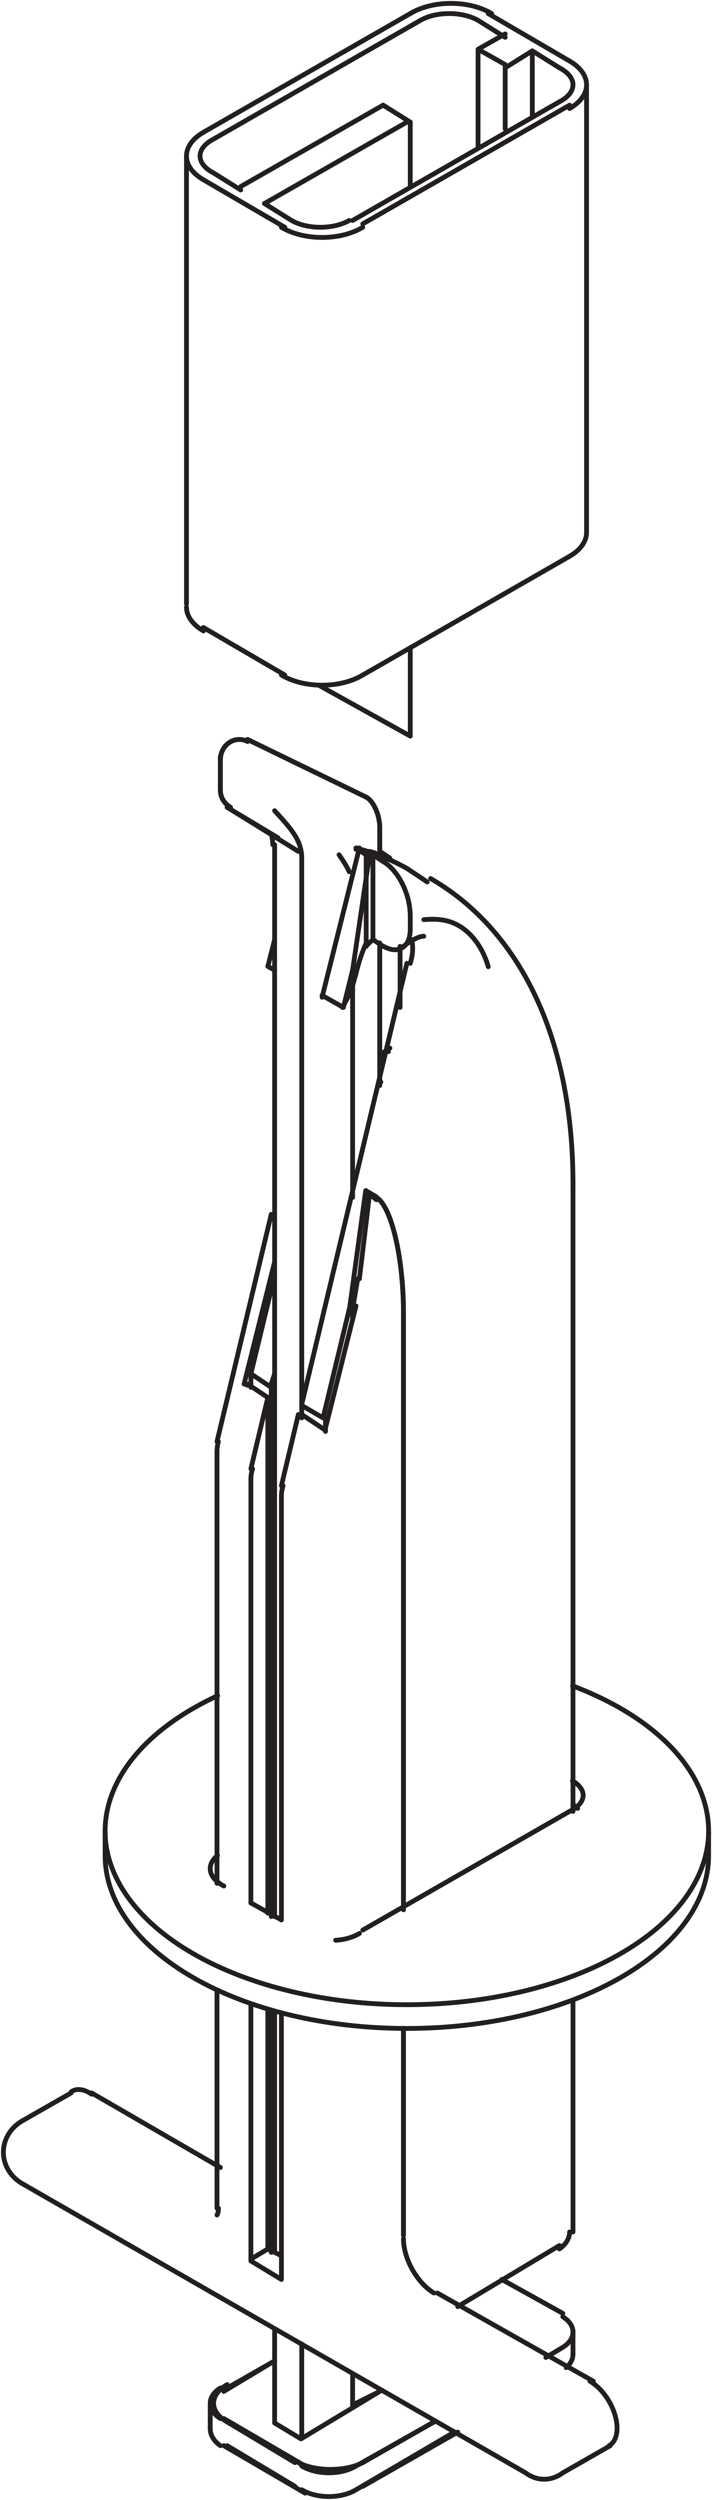 <?xml version="1.0" encoding="UTF-8"?>
<svg width="210px" height="737px" viewBox="0 0 210 737" version="1.1" xmlns="http://www.w3.org/2000/svg" xmlns:xlink="http://www.w3.org/1999/xlink">
    <!-- Generator: Sketch 51.3 (57544) - http://www.bohemiancoding.com/sketch -->
    <title>Group 21</title>
    <desc>Created with Sketch.</desc>
    <defs></defs>
    <g id="Page-2" stroke="none" stroke-width="1" fill="none" fill-rule="evenodd" stroke-linecap="round" stroke-linejoin="round">
        <g id="Group-21" transform="translate(1, 1)" stroke="#231F20" stroke-width="1.417">
            <path d="M64,232 C64,234.028 65.133,235.914 67,237" id="Stroke-1"></path>
            <path d="M66,237 L87,250" id="Stroke-3"></path>
            <path d="M72,217 L107,234" id="Stroke-5"></path>
            <path d="M64,232 L64,222" id="Stroke-7"></path>
            <path d="M111,310.85 L112.464,310" id="Stroke-9"></path>
            <path d="M168,693 L168,686" id="Stroke-11"></path>
            <path d="M72,217.591 C70.27,216.699 68.235,216.823 66.61,217.922 C64.986,219.021 64,220.937 64,223" id="Stroke-13"></path>
            <path d="M61,715 L61,708" id="Stroke-15"></path>
            <path d="M113.56,309.01 C112.978,308.964 112.448,309.074 112,309.332" id="Stroke-17"></path>
            <path d="M103,699 L103,708" id="Stroke-19"></path>
            <path d="M103,289 L103,352" id="Stroke-21"></path>
            <path d="M111.316,318 L111,318.034" id="Stroke-23"></path>
            <path d="M111,251 L111,243" id="Stroke-25"></path>
            <path d="M111,319 L111,277" id="Stroke-27"></path>
            <path d="M89,734 L65,720" id="Stroke-29"></path>
            <path d="M133,716 L104,733" id="Stroke-31"></path>
            <path d="M61,715 C61,716.876 62.079,718.675 64,720" id="Stroke-33"></path>
            <path d="M88,733 C92.419,735.667 99.581,735.667 104,733" id="Stroke-35"></path>
            <path d="M103,708 L111,704" id="Stroke-37"></path>
            <path d="M160,694 L165,691" id="Stroke-39"></path>
            <path d="M104,726 L127,713" id="Stroke-41"></path>
            <path d="M65,712 L89,726" id="Stroke-43"></path>
            <path d="M80,695 L65,704" id="Stroke-45"></path>
            <path d="M165,681 L147,671" id="Stroke-47"></path>
            <path d="M66,237 L81,246" id="Stroke-49"></path>
            <path d="M72,217 L107,234" id="Stroke-51"></path>
            <path d="M64,232 L64,222" id="Stroke-53"></path>
            <path d="M111,310.85 L112.464,310" id="Stroke-55"></path>
            <path d="M166,697 C167.296,695.857 168,694.45 168,693" id="Stroke-57"></path>
            <path d="M88,726 C92.419,728.667 99.581,728.667 104,726" id="Stroke-59"></path>
            <path d="M80,564 L80,248" id="Stroke-61"></path>
            <path d="M64,703 C60,705.486 60,709.514 64,712" id="Stroke-63"></path>
            <path d="M80,663 L80,592" id="Stroke-65"></path>
            <path d="M80,713 L80,686" id="Stroke-67"></path>
            <path d="M165,691 C169,688.515 169,684.485 165,682" id="Stroke-69"></path>
            <path d="M64,232 C64,234.028 65.133,235.914 67,237" id="Stroke-71"></path>
            <path d="M72,217.591 C70.27,216.699 68.235,216.823 66.61,217.922 C64.986,219.021 64,220.937 64,223" id="Stroke-73"></path>
            <path d="M88,690 L88,717" id="Stroke-75"></path>
            <path d="M113.56,309.01 C112.978,308.964 112.448,309.074 112,309.332" id="Stroke-77"></path>
            <path d="M88,252 L88,416" id="Stroke-79"></path>
            <path d="M66,702 C60.667,705.038 60.667,709.962 66,713" id="Stroke-81"></path>
            <path d="M111,251 L111,243" id="Stroke-83"></path>
            <path d="M111,319 L111,277" id="Stroke-85"></path>
            <polyline id="Stroke-87" points="111 704 87.778 718 80 713.309"></polyline>
            <path d="M87,725 C92.246,727.667 100.754,727.667 106,725" id="Stroke-89"></path>
            <path d="M106,725 L127,713" id="Stroke-91"></path>
            <path d="M80,695 L66,703" id="Stroke-93"></path>
            <path d="M66,713 L86,725" id="Stroke-95"></path>
            <path d="M86,732 L66,720" id="Stroke-97"></path>
            <path d="M134,716 L106,732" id="Stroke-99"></path>
            <path d="M107.346,250 L107,250.39" id="Stroke-101"></path>
            <path d="M168,533 L168,348" id="Stroke-103"></path>
            <path d="M109,276 C108.319,276.59 107.651,277.23 107,277.91" id="Stroke-105"></path>
            <path d="M104.346,249 C104.23,249.128 104.116,249.258 104,249.39" id="Stroke-107"></path>
            <path d="M120,283 C120.78,280.448 120.924,278.039 120.418,276" id="Stroke-109"></path>
            <path d="M168,657 L168,589" id="Stroke-111"></path>
            <path d="M125,259 L119,255" id="Stroke-113"></path>
            <path d="M164,662 C165.921,660.674 167,658.876 167,657" id="Stroke-115"></path>
            <path d="M107,357 L107,350" id="Stroke-117"></path>
            <path d="M109.658,250.47 C109.108,250.308 108.556,250.15 108,250" id="Stroke-119"></path>
            <path d="M119,255 C114.33,252.403 109.317,250.399 104,249" id="Stroke-121"></path>
            <path d="M103,388 L103,384" id="Stroke-123"></path>
            <path d="M114,252 C113.02,251.299 112.02,250.633 111,250" id="Stroke-125"></path>
            <path d="M63.198,498.901 C33.179,512.804 22.122,536.243 35.803,556.971 C49.483,577.7 84.792,591.007 123.281,589.94 C161.769,588.875 194.694,573.676 204.847,552.287 C215.003,530.897 200.081,508.178 167.88,496" id="Stroke-127"></path>
            <path d="M30,546 C30,574.167 69.847,597 119.001,597 C168.154,597 208,574.167 208,546" id="Stroke-129"></path>
            <path d="M80,375 L73,404" id="Stroke-131"></path>
            <polyline id="Stroke-133" points="102 256 101.857 255.688 101.784 255.532 101.709 255.377 101.63 255.223 101.549 255.068 101.468 254.912 101.384 254.757 101.213 254.446 101.035 254.137 100.85 253.826 100.66 253.517 100.464 253.203 100.265 252.891 100.06 252.577 99.855 252.265 99.644 251.952 99.432 251.637 99.216 251.318 99 251"></polyline>
            <path d="M95,421 L95,417" id="Stroke-135"></path>
            <path d="M169.374,532.12 C168.966,531.728 168.508,531.354 168,531" id="Stroke-137"></path>
            <path d="M73,404 L73,408" id="Stroke-139"></path>
            <path d="M167,533 C171.987,530.557 172.356,526.657 167.853,524" id="Stroke-141"></path>
            <path d="M79,408 L73,404" id="Stroke-143"></path>
            <path d="M63.23,554 C63.152,554.07 63.074,554.142 63,554.212" id="Stroke-145"></path>
            <polyline id="Stroke-147" points="88 413.353 94.286 417 102.143 384.414 106.859 350 110 351.823"></polyline>
            <polyline id="Stroke-149" points="104 286 102.537 291.214 100 296"></polyline>
            <polyline id="Stroke-151" points="94 292.453 100.28 296 103 285 103 291.363"></polyline>
            <path d="M108,251 L103,285" id="Stroke-153"></path>
            <polyline id="Stroke-155" points="80 285 78 283.896 80 276"></polyline>
            <path d="M63.146,546 C59.698,548.859 60.469,552.602 65,555" id="Stroke-157"></path>
            <polyline id="Stroke-159" points="107 251 104 249 107 250.997"></polyline>
            <path d="M120,269 L120,273" id="Stroke-161"></path>
            <path d="M112,278 L109,276" id="Stroke-163"></path>
            <polyline id="Stroke-165" points="107 251 107 251.003 107 278"></polyline>
            <path d="M109,251 L109,276" id="Stroke-167"></path>
            <polyline id="Stroke-169" points="105 249 105 249 94 293"></polyline>
            <path d="M98,571 C100.646,570.846 103.121,570.139 105,569" id="Stroke-171"></path>
            <path d="M119,283 L88,413" id="Stroke-173"></path>
            <path d="M167,31 C173.667,27.133 173.667,20.865 167,17" id="Stroke-175"></path>
            <path d="M88,413 L88,417" id="Stroke-177"></path>
            <path d="M79,564 L79,408" id="Stroke-179"></path>
            <path d="M82,66 C88.627,70 99.373,70 106,66" id="Stroke-181"></path>
            <path d="M62,40 C56.667,42.762 56.667,47.238 62,50" id="Stroke-183"></path>
            <path d="M79,663 L79,592" id="Stroke-185"></path>
            <path d="M79,407 L80,404" id="Stroke-187"></path>
            <path d="M117,296 L117,278" id="Stroke-189"></path>
            <polyline id="Stroke-191" points="111 243 110.997 242.751 110.989 242.5 110.974 242.247 110.956 241.993 110.932 241.734 110.902 241.476 110.868 241.214 110.827 240.953 110.781 240.691 110.732 240.426 110.675 240.166 110.615 239.903 110.551 239.646 110.48 239.386 110.405 239.127 110.327 238.875 110.242 238.624 110.154 238.373 110.061 238.127 109.964 237.883 109.864 237.645 109.76 237.41 109.653 237.183 109.542 236.955 109.425 236.737 109.309 236.522 109.187 236.314 109.062 236.113 108.938 235.915 108.808 235.728 108.679 235.545 108.545 235.372 108.41 235.205 108.273 235.045 108.135 234.893 107.997 234.751 107.855 234.617 107.713 234.492 107.571 234.373 107.428 234.266 107.284 234.168 107.141 234.079 107 234"></polyline>
            <path d="M111,310 L114,308" id="Stroke-193"></path>
            <path d="M85,64 C89.694,66.667 97.304,66.667 102,64" id="Stroke-195"></path>
            <path d="M134,679 L164,661" id="Stroke-197"></path>
            <path d="M118,597 L118,658" id="Stroke-199"></path>
            <path d="M118,386 L118,562" id="Stroke-201"></path>
            <path d="M109,251 L112,253" id="Stroke-203"></path>
            <path d="M107,251 L104,249" id="Stroke-205"></path>
            <path d="M30,539 L30,546" id="Stroke-207"></path>
            <path d="M208,539 L208,546" id="Stroke-209"></path>
            <path d="M73,560 L82,565" id="Stroke-211"></path>
            <path d="M65,555 L65.01,555.006" id="Stroke-213"></path>
            <path d="M106,568 L167,533" id="Stroke-215"></path>
            <polyline id="Stroke-217" points="79 245 79.05 245.165 79.098 245.332 79.144 245.503 79.188 245.679 79.226 245.855 79.262 246.036 79.294 246.216 79.328 246.403 79.356 246.594 79.378 246.784 79.4 246.979 79.418 247.177 79.432 247.378 79.444 247.583 79.446 247.791 79.45 248"></polyline>
            <path d="M172,24 L172,156" id="Stroke-219"></path>
            <polyline id="Stroke-221" points="88 252 87.997 251.75 87.992 251.502 87.976 251.26 87.963 251.019 87.939 250.782 87.914 250.549 87.885 250.316 87.85 250.088 87.813 249.863 87.77 249.642 87.724 249.421 87.674 249.204 87.62 248.992 87.564 248.781 87.502 248.57 87.44 248.361 87.371 248.156 87.299 247.952 87.221 247.746 87.141 247.541 87.058 247.34 86.969 247.133 86.876 246.93 86.782 246.729 86.681 246.526 86.578 246.324 86.469 246.121 86.356 245.918 86.241 245.714 86.121 245.511 85.996 245.306 85.869 245.102 85.736 244.895 85.6 244.691 85.46 244.483 85.316 244.274 85.166 244.063 85.015 243.854 84.857 243.641 84.695 243.429 84.531 243.212 84.362 242.995 84.189 242.776 84.01 242.554 83.83 242.332 83.646 242.108 83.551 241.992 83.453 241.876 83.356 241.758 83.255 241.644 83.051 241.405 82.842 241.163 82.629 240.917 82.415 240.674 81.983 240.185 81.764 239.943 81.549 239.701 81.336 239.465 81.126 239.234 81.022 239.121 80.921 239.009 80.821 238.9 80.72 238.79 80.626 238.683 80.528 238.579 80.436 238.475 80.345 238.376 80.255 238.278 80.166 238.183 80.083 238.089 80 238"></polyline>
            <path d="M54,45 L54,177" id="Stroke-223"></path>
            <path d="M106,65 L167,30" id="Stroke-225"></path>
            <path d="M59,38 C52.333,41.867 52.333,48.135 59,52" id="Stroke-227"></path>
            <path d="M59,52 L83,66" id="Stroke-229"></path>
            <path d="M144,3 C137.373,-1 126.627,-1 120,3" id="Stroke-231"></path>
            <path d="M103,64 L164,29" id="Stroke-233"></path>
            <path d="M123,5 L62,40" id="Stroke-235"></path>
            <path d="M164,29 C169.333,26.238 169.333,21.762 164,19" id="Stroke-237"></path>
            <path d="M112,30 L120,35" id="Stroke-239"></path>
            <path d="M140,5 C135.305,2.333 127.695,2.333 123,5" id="Stroke-241"></path>
            <path d="M70,54 L112,30" id="Stroke-243"></path>
            <path d="M77,59 L119,35" id="Stroke-245"></path>
            <path d="M120,190 L120,216" id="Stroke-247"></path>
            <path d="M120,35 L120,54" id="Stroke-249"></path>
            <path d="M93,201 L120,216" id="Stroke-251"></path>
            <path d="M120,3 L59,38" id="Stroke-253"></path>
            <path d="M167,17 L143,3" id="Stroke-255"></path>
            <polyline id="Stroke-257" points="164 19 156 14 148 19"></polyline>
            <path d="M156,14 L156,33" id="Stroke-259"></path>
            <path d="M62,50 L70,55" id="Stroke-261"></path>
            <path d="M77,59 L85,64" id="Stroke-263"></path>
            <path d="M111.316,318 L111,318.034" id="Stroke-265"></path>
            <polyline id="Stroke-267" points="148 9 140 13.517 148 18.033 148 37"></polyline>
            <path d="M82,198 C88.627,202 99.373,202 106,198" id="Stroke-269"></path>
            <path d="M140,14 L140,42" id="Stroke-271"></path>
            <path d="M148,10 L140,5" id="Stroke-273"></path>
            <polyline id="Stroke-275" points="118 278 118.152 277.877 118.308 277.755 118.462 277.639 118.613 277.522 118.767 277.41 118.917 277.3 119.065 277.191 119.215 277.089 119.362 276.987 119.509 276.888 119.652 276.793 119.797 276.695 119.939 276.606 120.081 276.517 120.221 276.433 120.36 276.348 120.495 276.271 120.631 276.194 120.763 276.118 120.895 276.049 121.024 275.977 121.152 275.911 121.278 275.849 121.402 275.789 121.523 275.731 121.643 275.674 121.758 275.619 121.872 275.569 121.986 275.524 122.095 275.476 122.204 275.433 122.307 275.392 122.41 275.353 122.509 275.319 122.606 275.287 122.697 275.254 122.788 275.225 122.876 275.199 122.961 275.177 123.043 275.152 123.119 275.131 123.196 275.112 123.266 275.097 123.336 275.079 123.401 275.068 123.463 275.057 123.525 275.045 123.578 275.036 123.63 275.028 123.68 275.021 123.724 275.016 123.765 275.013 123.804 275.006 123.839 275.006 123.868 275.003 123.897 275.003 123.92 275 123.941 275 123.959 275 123.974 275 123.985 275.003 123.992 275.003 123.997 275.003 124 275.003"></polyline>
            <path d="M59,184 L83,198" id="Stroke-277"></path>
            <path d="M106,198 L167,163" id="Stroke-279"></path>
            <polyline id="Stroke-281" points="111 243 110.997 242.751 110.989 242.5 110.974 242.247 110.956 241.993 110.932 241.734 110.902 241.476 110.868 241.214 110.827 240.953 110.781 240.691 110.732 240.426 110.675 240.166 110.615 239.903 110.551 239.646 110.48 239.386 110.405 239.127 110.327 238.875 110.242 238.624 110.154 238.373 110.061 238.127 109.964 237.883 109.864 237.645 109.76 237.41 109.653 237.183 109.542 236.955 109.425 236.737 109.309 236.522 109.187 236.314 109.062 236.113 108.938 235.915 108.808 235.728 108.679 235.545 108.545 235.372 108.41 235.205 108.273 235.045 108.135 234.893 107.997 234.751 107.855 234.617 107.713 234.492 107.571 234.373 107.428 234.266 107.284 234.168 107.141 234.079 107 234"></polyline>
            <polyline id="Stroke-283" points="110 352 110.14 352.085 110.281 352.178 110.425 352.283 110.565 352.393 110.707 352.516 110.845 352.645 110.985 352.785 111.127 352.935 111.268 353.091 111.405 353.257 111.542 353.431 111.681 353.615 111.818 353.807 111.957 354.008 112.095 354.217 112.23 354.436 112.364 354.663 112.5 354.894 112.633 355.138 112.767 355.391 112.899 355.648 113.029 355.915 113.158 356.192 113.287 356.472 113.416 356.764 113.543 357.063 113.669 357.371 113.796 357.681 113.919 358.002 114.041 358.331 114.16 358.668 114.282 359.011 114.4 359.36 114.518 359.716 114.635 360.079 114.748 360.449 114.861 360.825 114.971 361.209 115.083 361.598 115.189 361.995 115.296 362.393 115.403 362.8 115.506 363.214 115.607 363.634 115.707 364.058 115.805 364.487 115.902 364.923 115.995 365.361 116.089 365.806 116.178 366.258 116.268 366.714 116.354 367.172 116.44 367.636 116.523 368.104 116.603 368.576 116.681 369.053 116.758 369.533 116.833 370.016 116.905 370.504 116.975 370.995 117.044 371.489 117.109 371.985 117.173 372.487 117.234 372.99 117.293 373.494 117.35 374 117.406 374.515 117.457 375.027 117.507 375.54 117.555 376.054 117.601 376.573 117.644 377.094 117.684 377.615 117.721 378.136 117.759 378.66 117.791 379.184 117.821 379.708 117.85 380.232 117.877 380.76 117.899 381.287 117.92 381.811 117.939 382.338 117.957 382.862 117.968 383.388 117.981 383.912 117.989 384.436 117.994 384.958 118 385.479 118 386"></polyline>
            <path d="M167,163 C170.201,161.144 172,158.626 172,156" id="Stroke-285"></path>
            <path d="M20,616 L6,624" id="Stroke-287"></path>
            <path d="M179,720 L165,728" id="Stroke-289"></path>
            <path d="M154,728 L6,643" id="Stroke-291"></path>
            <polyline id="Stroke-293" points="168 348 167.997 347.063 167.989 346.128 167.976 345.198 167.961 344.267 167.937 343.337 167.909 342.411 167.874 341.49 167.838 340.57 167.796 339.651 167.747 338.737 167.694 337.824 167.639 336.912 167.573 336.005 167.506 335.103 167.435 334.201 167.355 333.302 167.272 332.404 167.182 331.513 167.09 330.623 166.991 329.733 166.889 328.848 166.779 327.969 166.666 327.089 166.548 326.215 166.424 325.341 166.294 324.471 166.161 323.606 166.019 322.74 165.875 321.882 165.726 321.026 165.57 320.173 165.409 319.321 165.246 318.475 165.076 317.632 164.897 316.792 164.717 315.954 164.533 315.119 164.342 314.291 164.145 313.465 163.943 312.641 163.737 311.82 163.524 311.002 163.307 310.191 163.088 309.381 162.858 308.578 162.626 307.777 162.386 306.978 162.144 306.184 161.895 305.394 161.644 304.608 161.383 303.823 161.118 303.046 160.85 302.271 160.577 301.5 160.296 300.734 160.01 299.97 159.72 299.21 159.423 298.455 159.123 297.706 158.819 296.959 158.505 296.216 158.189 295.477 157.866 294.744 157.538 294.014 157.208 293.29 156.869 292.568 156.527 291.852 156.18 291.138 155.827 290.431 155.468 289.728 155.104 289.028 154.733 288.335 154.358 287.644 153.979 286.96 153.596 286.28 153.205 285.603 152.809 284.931 152.408 284.265 152.001 283.608 151.588 282.95 151.174 282.298 150.753 281.653 150.323 281.009 149.892 280.373 149.457 279.743 149.013 279.118 148.564 278.494 148.112 277.879 147.654 277.268 147.191 276.665 146.721 276.063 146.251 275.47 145.769 274.879 145.287 274.296 144.797 273.718 144.306 273.145 143.805 272.579 143.303 272.017 142.795 271.462 142.281 270.913 141.764 270.368 141.238 269.83 140.71 269.296 140.178 268.77 139.64 268.248 139.097 267.734 138.549 267.225 137.995 266.722 137.438 266.226 136.876 265.735 136.311 265.25 135.738 264.774 135.166 264.302 134.583 263.834 133.998 263.378 133.408 262.924 132.815 262.479 132.215 262.038 131.614 261.605 131.007 261.178 130.396 260.759 129.779 260.343 129.161 259.935 128.536 259.535 127.91 259.142 127.278 258.753 126.642 258.376 126 258"></polyline>
            <path d="M63,554 L63,427" id="Stroke-295"></path>
            <path d="M54,178 C54,180.625 55.799,183.143 59,185" id="Stroke-297"></path>
            <path d="M63,650 L63,586" id="Stroke-299"></path>
            <path d="M63,424 L79,357" id="Stroke-301"></path>
            <path d="M78,662 L82,664" id="Stroke-303"></path>
            <path d="M78,411 L72,407" id="Stroke-305"></path>
            <path d="M64,638 L26,616" id="Stroke-307"></path>
            <path d="M5.998,624 C2.287,625.96 0,629.58 0,633.501 C0,637.42 2.287,641.042 6,643" id="Stroke-309"></path>
            <path d="M154,728 C157.403,730.532 161.597,730.534 165,728" id="Stroke-311"></path>
            <path d="M63.4,424 C63.134,424.981 63,425.988 63,427" id="Stroke-313"></path>
            <path d="M73,432 L78,411" id="Stroke-315"></path>
            <polyline id="Stroke-317" points="120 273 119.997 273.221 119.989 273.443 119.978 273.667 119.957 273.892 119.933 274.113 119.907 274.332 119.874 274.552 119.839 274.767 119.796 274.977 119.749 275.186 119.701 275.386 119.647 275.585 119.59 275.776 119.529 275.96 119.464 276.137 119.393 276.304 119.321 276.466 119.242 276.625 119.159 276.786 119.066 276.938 118.97 277.089 118.868 277.237 118.764 277.381 118.656 277.517 118.539 277.653 118.426 277.779 118.305 277.9 118.182 278.018 118.057 278.126 117.931 278.226 117.802 278.321 117.672 278.407 117.538 278.487 117.399 278.561 117.256 278.63 117.104 278.69 116.948 278.749 116.789 278.803 116.627 278.848 116.461 278.889 116.293 278.923 116.121 278.951 115.948 278.974 115.772 278.989 115.6 278.998 115.424 279 115.25 278.998 115.078 278.985 114.906 278.969 114.724 278.941 114.54 278.908 114.353 278.871 114.16 278.823 113.968 278.771 113.771 278.708 113.573 278.643 113.371 278.569 113.172 278.494 112.971 278.407 112.773 278.32 112.575 278.225 112.38 278.125 112.19 278.02 112 277.912"></polyline>
            <path d="M78,592 L78,662" id="Stroke-319"></path>
            <polyline id="Stroke-321" points="107 277 106.844 277.349 106.69 277.705 106.536 278.066 106.388 278.433 106.24 278.801 106.093 279.176 105.95 279.557 105.807 279.936 105.67 280.326 105.532 280.716 105.398 281.11 105.266 281.503 105.133 281.904 105.007 282.308 104.883 282.71 104.762 283.116 104.643 283.525 104.53 283.936 104.417 284.348 104.31 284.76 104.202 285.17 104.1 285.585 104 286"></polyline>
            <path d="M78,411 L78,563" id="Stroke-323"></path>
            <path d="M73,665 L78,662" id="Stroke-325"></path>
            <path d="M26,616.368 C23.75,614.832 21.591,614.578 20,615.664" id="Stroke-327"></path>
            <path d="M71,407 L80,371" id="Stroke-329"></path>
            <path d="M73,560 L73,435" id="Stroke-331"></path>
            <polyline id="Stroke-333" points="112 253 112.107 253.062 112.216 253.126 112.322 253.193 112.434 253.263 112.543 253.336 112.656 253.412 112.88 253.571 113.106 253.739 113.33 253.917 113.555 254.102 113.778 254.292 113.997 254.491 114.213 254.689 114.317 254.793 114.42 254.894 114.524 254.997 114.625 255.101 114.722 255.207 114.819 255.311 114.914 255.419 115.013 255.528 115.107 255.64 115.204 255.752 115.397 255.987 115.587 256.228 115.776 256.477 115.966 256.731 116.149 256.989 116.331 257.252 116.508 257.517 116.679 257.784 116.849 258.052 117.01 258.318 117.161 258.583 117.308 258.844 117.449 259.104 117.588 259.367 117.722 259.64 117.854 259.914 117.984 260.197 118.11 260.48 118.233 260.768 118.354 261.058 118.469 261.346 118.584 261.637 118.689 261.926 118.793 262.217 118.894 262.502 118.986 262.787 119.076 263.065 119.159 263.344 119.237 263.612 119.309 263.878 119.377 264.147 119.44 264.419 119.503 264.693 119.561 264.97 119.615 265.249 119.668 265.529 119.716 265.808 119.759 266.089 119.802 266.37 119.837 266.647 119.871 266.924 119.899 267.196 119.925 267.467 119.949 267.736 119.97 267.999 119.981 268.258 119.992 268.513 119.997 268.759 120 269"></polyline>
            <polyline id="Stroke-335" points="82 592.889 82 671 73 665.543 73 590"></polyline>
            <polyline id="Stroke-337" points="72 407.388 71.83 407.298 71.666 407.216 71.5 407.148 71.33 407.086 71.164 407.034 71 407"></polyline>
            <polyline id="Stroke-339" points="104.504 376 104.352 376.886 104.202 377.779 104.05 378.67 103.902 379.569 103.752 380.468 103.6 381.368 103.45 382.273 103.3 383.181 103.15 384.089 103 385"></polyline>
            <polyline id="Stroke-341" points="118 386 118 385.479 117.994 384.958 117.989 384.436 117.979 383.912 117.968 383.388 117.957 382.862 117.939 382.338 117.92 381.811 117.899 381.287 117.875 380.76 117.85 380.232 117.821 379.708 117.791 379.184 117.759 378.66 117.721 378.136 117.684 377.615 117.644 377.094 117.601 376.573 117.555 376.054 117.505 375.54 117.457 375.025 117.405 374.513 117.35 374 117.293 373.494 117.234 372.989 117.171 372.485 117.109 371.985 117.042 371.487 116.973 370.995 116.905 370.502 116.833 370.016 116.758 369.531 116.681 369.051 116.603 368.576 116.523 368.104 116.439 367.635 116.354 367.171 116.268 366.713 116.178 366.256 116.089 365.806 115.995 365.361 115.902 364.922 115.805 364.486 115.706 364.058 115.605 363.633 115.506 363.214 115.403 362.8 115.296 362.393 115.189 361.993 115.083 361.596 114.971 361.208 114.861 360.825 114.746 360.449 114.635 360.078 114.516 359.716 114.4 359.359 114.282 359.011 114.16 358.668 114.041 358.331 113.919 358.002 113.796 357.681 113.669 357.371 113.543 357.061 113.416 356.764 113.287 356.472 113.158 356.192 113.029 355.914 112.899 355.648 112.767 355.39 112.633 355.138 112.5 354.894 112.364 354.661 112.23 354.435 112.095 354.217 111.956 354.008 111.818 353.807 111.681 353.613 111.542 353.431 111.405 353.257 111.268 353.089 111.126 352.933 110.985 352.784 110.845 352.645 110.707 352.515 110.565 352.393 110.425 352.283 110.281 352.178 110.14 352.085 110 352"></polyline>
            <polyline id="Stroke-343" points="95 420.764 94.834 420.614 94.668 420.47 94.5 420.336 94.334 420.214 94.166 420.102 94 420"></polyline>
            <path d="M73.492,432 C73.166,433.043 73,434.056 73,435" id="Stroke-345"></path>
            <path d="M178.656,720 C180.945,718.681 181.629,715.11 180.391,710.95 C179.154,706.792 176.236,702.864 173,701" id="Stroke-347"></path>
            <path d="M82,440 L82,565" id="Stroke-349"></path>
            <path d="M87,416 L82,437" id="Stroke-351"></path>
            <polyline id="Stroke-353" points="124 270.128 124.39 270.095 124.776 270.065 125.157 270.043 125.536 270.024 125.909 270.011 126.279 270.003 126.645 270 127.009 270.006 127.373 270.014 127.74 270.032 128.104 270.054 128.466 270.085 128.83 270.125 129.194 270.17 129.557 270.224 129.92 270.287 130.284 270.36 130.644 270.44 131.005 270.532 131.186 270.582 131.369 270.633 131.547 270.686 131.73 270.745 131.909 270.803 132.09 270.866 132.27 270.931 132.448 271 132.627 271.071 132.808 271.145 132.988 271.221 133.166 271.303 133.345 271.385 133.523 271.472 133.703 271.562 133.879 271.653 134.057 271.75 134.237 271.849 134.413 271.952 134.591 272.056 134.767 272.165 134.947 272.278 135.123 272.395 135.298 272.513 135.474 272.635 135.65 272.762 135.827 272.89 136 273.024 136.173 273.157 136.34 273.294 136.508 273.433 136.675 273.575 136.837 273.72 137 273.865 137.159 274.012 137.319 274.163 137.475 274.313 137.627 274.466 137.781 274.624 137.93 274.782 138.08 274.941 138.225 275.101 138.371 275.265 138.513 275.43 138.654 275.594 138.794 275.762 138.928 275.929 139.063 276.101 139.196 276.273 139.329 276.446 139.459 276.62 139.586 276.796 139.834 277.15 140.076 277.508 140.307 277.872 140.533 278.238 140.753 278.608 140.963 278.982 141.165 279.354 141.359 279.731 141.543 280.11 141.721 280.49 141.892 280.872 142.053 281.252 142.208 281.634 142.356 282.018 142.501 282.41 142.636 282.801 142.763 283.2 142.885 283.599 143 284"></polyline>
            <path d="M94,420 L88,416" id="Stroke-355"></path>
            <path d="M110,352.692 L108,351" id="Stroke-357"></path>
            <path d="M128,675 L174,701" id="Stroke-359"></path>
            <path d="M118,562 L118,386" id="Stroke-361"></path>
            <polyline id="Stroke-363" points="63 652 63 651.997 63.004 651.993 63.01 651.982 63.018 651.972 63.03 651.954 63.042 651.932 63.058 651.908 63.072 651.878 63.09 651.847 63.108 651.811 63.126 651.769 63.144 651.723 63.166 651.675 63.184 651.622 63.206 651.565 63.226 651.504 63.248 651.44 63.266 651.368 63.288 651.296 63.306 651.218 63.324 651.137 63.342 651.052 63.356 650.962 63.372 650.87 63.386 650.772 63.396 650.674 63.408 650.569 63.414 650.462 63.42 650.35 63.428 650.238 63.432 650.119 63.432 650"></polyline>
            <path d="M118,658 L118,597" id="Stroke-365"></path>
            <path d="M118,659 C118,664.89 122.029,672.053 127,675" id="Stroke-367"></path>
            <path d="M82.49,437 C82.164,438.043 81.998,439.054 82,440" id="Stroke-369"></path>
            <path d="M108,351 L105,376" id="Stroke-371"></path>
            <path d="M104,384 L95,420" id="Stroke-373"></path>
        </g>
    </g>
</svg>